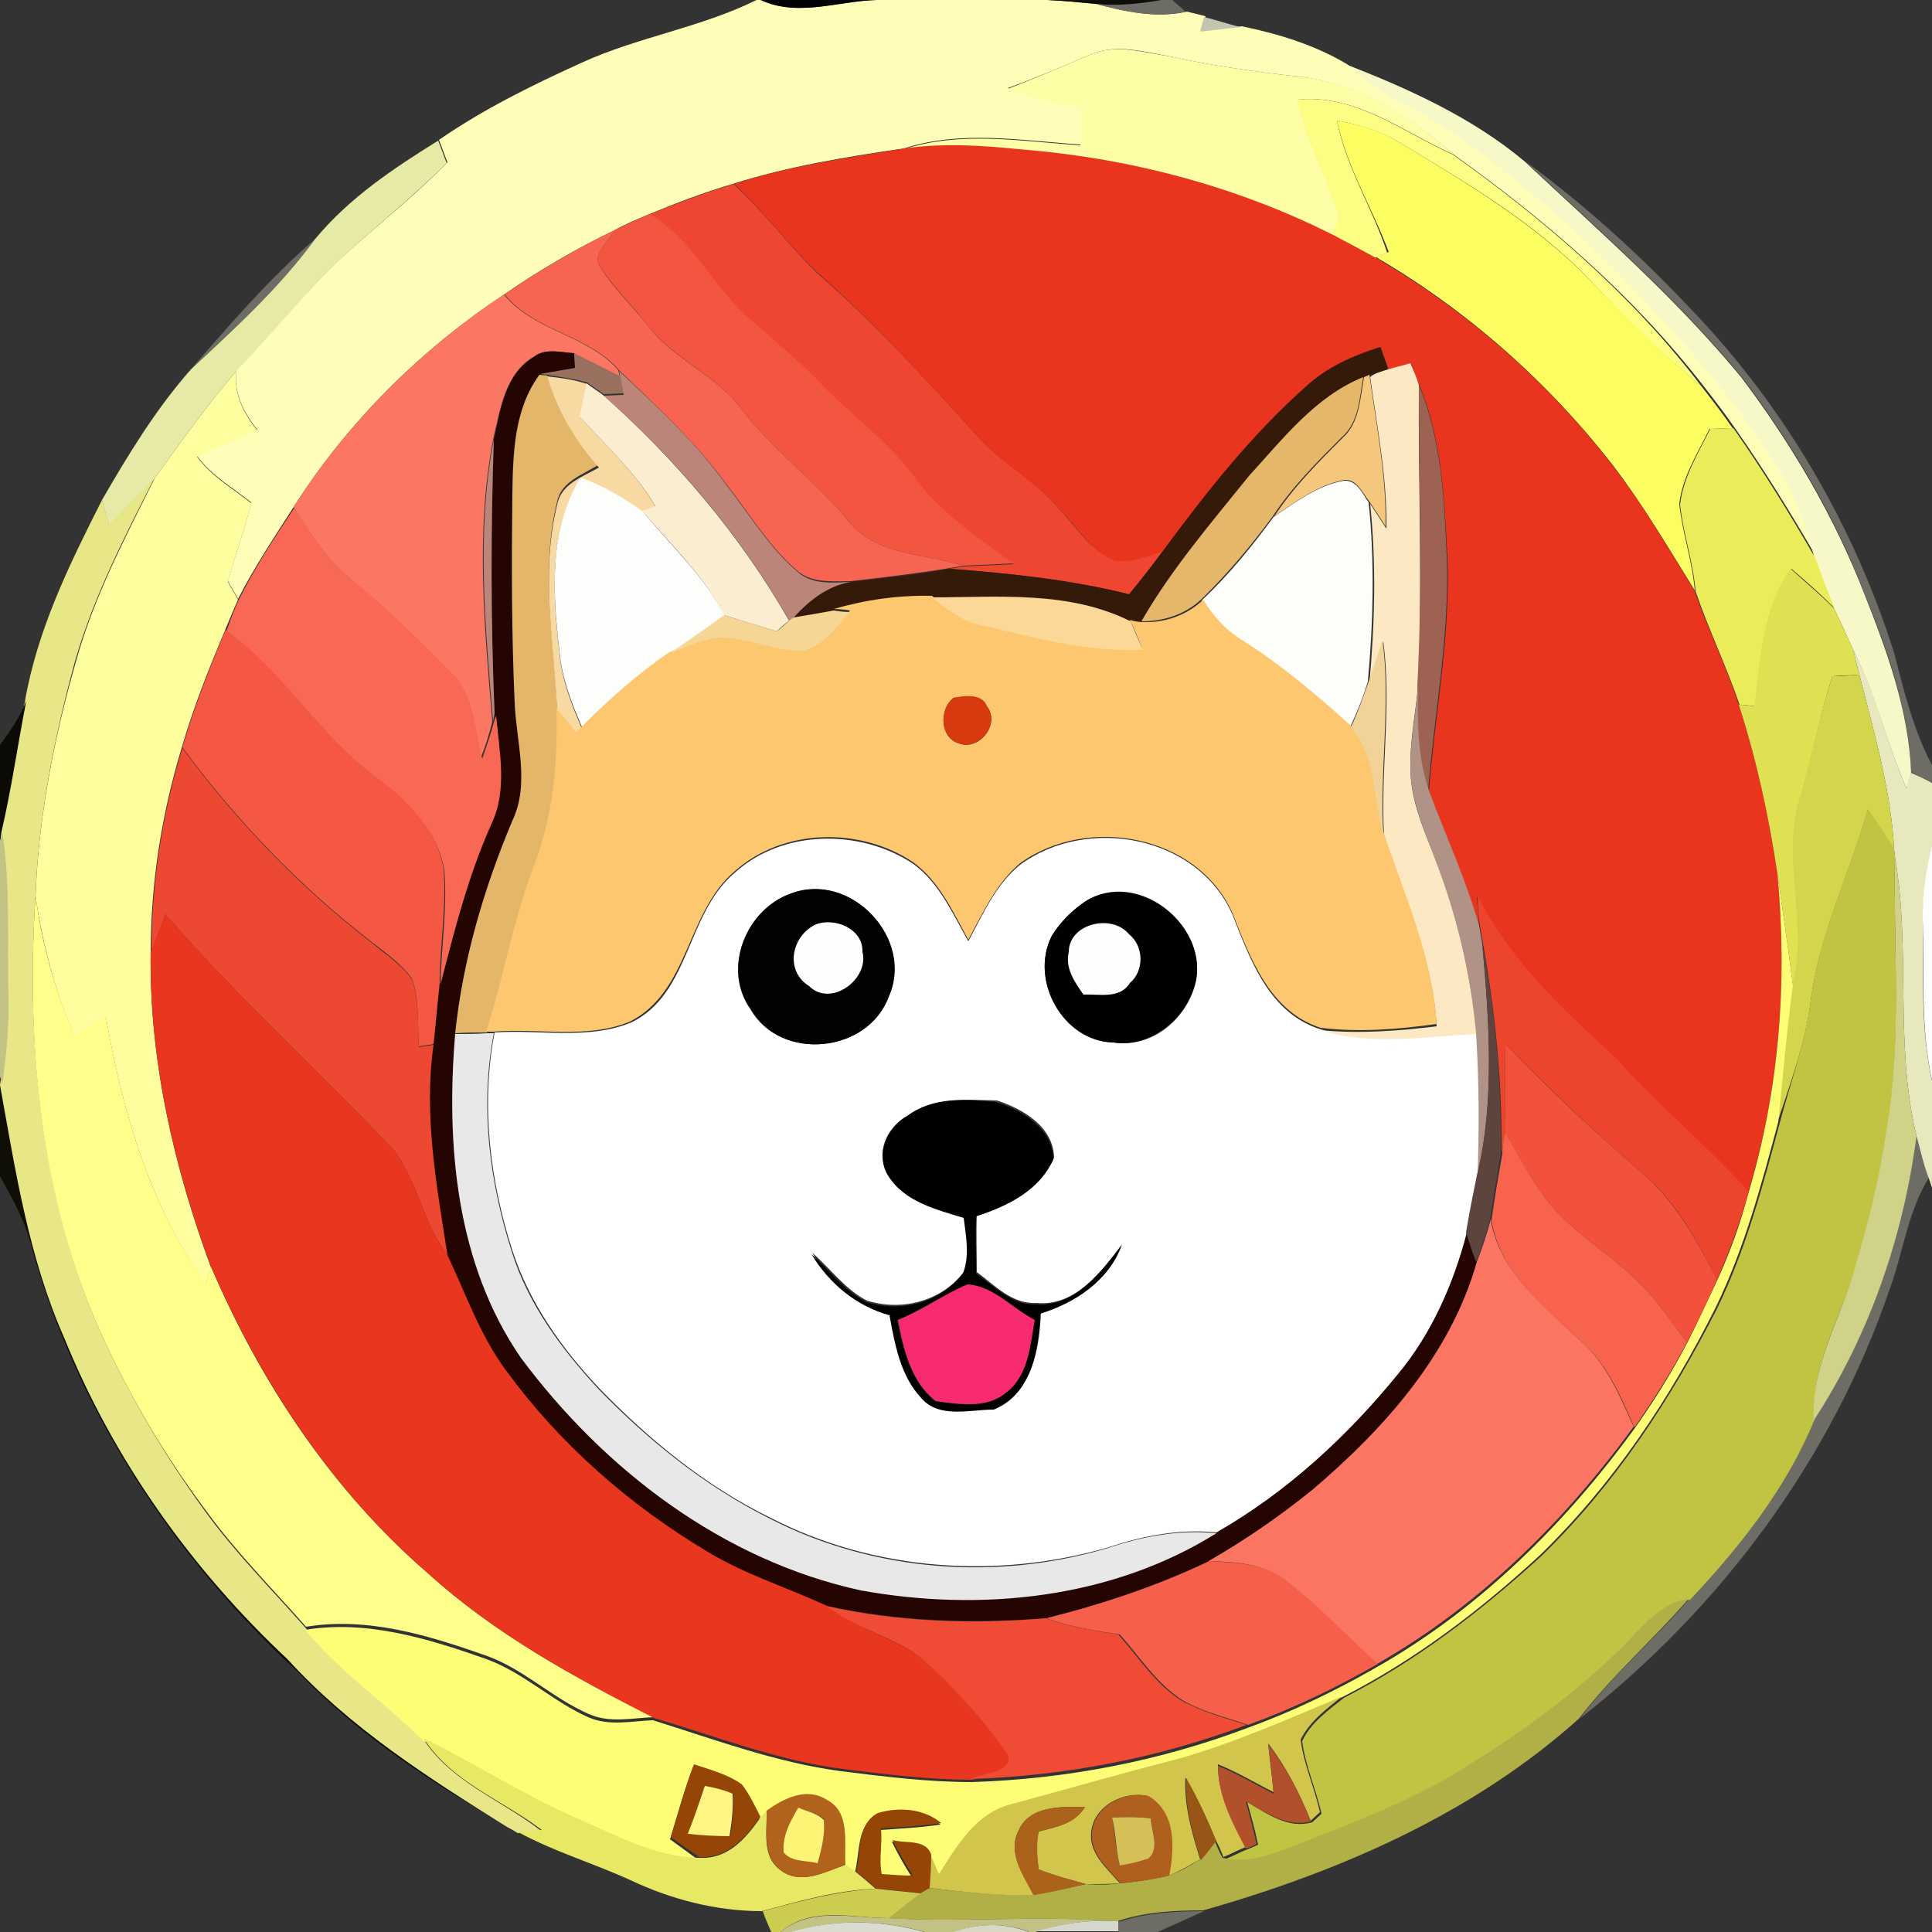 <?xml version="1.0" encoding="utf-8"?>
<!-- Generator: Adobe Illustrator 26.0.3, SVG Export Plug-In . SVG Version: 6.00 Build 0)  -->
<svg version="1.1" id="Layer_1" xmlns="http://www.w3.org/2000/svg" xmlns:xlink="http://www.w3.org/1999/xlink" x="0px" y="0px"
	 viewBox="0 0 250 250" style="enable-background:new 0 0 250 250;" xml:space="preserve">
<rect x="0" y="0" width="250" height="250" fill="#333333" stroke="none"/>
<style type="text/css">
	.st0{fill:#FFFFFF;}
	.st1{fill:#FEFEB9;}
	.st2{fill:#010201;}
	.st3{fill:#0F0F07;}
	.st4{fill:#6D6C65;}
	.st5{fill:#C3C6AF;}
	.st6{fill:#FEFEA6;}
	.st7{fill:#F6F8C8;}
	.st8{fill:#FCFE84;}
	.st9{fill:#FCFD60;}
	.st10{fill:#E7E9A6;}
	.st11{fill:#E9351E;}
	.st12{fill:#EE4630;}
	.st13{fill:#F35640;}
	.st14{fill:#F76451;}
	.st15{fill:#FB7763;}
	.st16{fill:#250502;}
	.st17{fill:#351909;}
	.st18{fill:#9A705E;}
	.st19{fill:#FCE9C3;}
	.st20{fill:#FEFE9E;}
	.st21{fill:#BC857A;}
	.st22{fill:#E4B66A;}
	.st23{fill:#F9D9A2;}
	.st24{fill:#E5B76B;}
	.st25{fill:#F5C77D;}
	.st26{fill:#FBEED0;}
	.st27{fill:#9E6252;}
	.st28{fill:#EBEC59;}
	.st29{fill:#E7E787;}
	.st30{fill:#FDFEFB;}
	.st31{fill:#FDFEFA;}
	.st32{fill:#F86855;}
	.st33{fill:#DFE152;}
	.st34{fill:#FCC76F;}
	.st35{fill:#FBD897;}
	.st36{fill:#F6D695;}
	.st37{fill:#F45842;}
	.st38{fill:#F1D39A;}
	.st39{fill:#E7E8BD;}
	.st40{fill:#D3D64D;}
	.st41{fill:#B09386;}
	.st42{fill:#D83A10;}
	.st43{fill:#0C0A05;}
	.st44{fill:#ED4831;}
	.st45{fill:#C1C343;}
	.st46{fill:#C3C386;}
	.st47{fill:#FDFDFB;}
	.st48{fill:#CFD287;}
	.st49{fill:#FDFE76;}
	.st50{fill:#FEFE8A;}
	.st51{fill:#010101;}
	.st52{fill:#EC442D;}
	.st53{fill:#E8371E;}
	.st54{fill:#FDFDFD;}
	.st55{fill:#5D443C;}
	.st56{fill:#E9E8E8;}
	.st57{fill:#F2513C;}
	.st58{fill:#F7634D;}
	.st59{fill:#FB7562;}
	.st60{fill:#F92B70;}
	.st61{fill:#F6604B;}
	.st62{fill:#B1B046;}
	.st63{fill:#EF4B35;}
	.st64{fill:#D2C54B;}
	.st65{fill:#E7E863;}
	.st66{fill:#B3502C;}
	.st67{fill:#954606;}
	.st68{fill:#FEF582;}
	.st69{fill:#985616;}
	.st70{fill:#B1631D;}
	.st71{fill:#AF5F1E;}
	.st72{fill:#FDF475;}
	.st73{fill:#AB631B;}
	.st74{fill:#D4C056;}
	.st75{fill:#CCCD50;}
	.st76{fill:#C1C284;}
	.st77{fill:#DBDCCF;}
	.st78{fill:#D9D8C2;}
	.st79{fill:#D7D8CD;}
</style>
<g id="_x23_ffffffff">
	<path class="st0" d="M95,113c6.2-5.7,16.3-5.8,23.2-1.2c3.4,2.5,5.1,6.5,7.1,10c1.9-3.5,3.5-7.3,6.7-9.9c8.7-6.4,23-3.8,27.5,6.5
		c2.3,5.8,4.7,12.7,11.4,14.8c6.6,2.1,13.5,0.8,20.2,0.5c0.4,6.1,0.4,12.3,0.2,18.4c-0.5,2.4-1,4.9-1.4,7.4
		c-1.8,6.6-4.6,13-8.9,18.3c-6.6,8.1-14.4,15.3-23.5,20.5c-4.8-0.5-9.5,0.4-14,1.9c-14.4,4.2-30.4,3.1-43.8-3.8
		c-8.4-4.1-15.7-10.1-22.2-16.8c-4.8-5.1-9-11-11.2-17.8c-2.9-9-4.1-18.8-2.3-28.2c5.9-0.4,12.1,1,17.7-1.3
		C89.3,128.6,88.8,118.3,95,113 M102.4,115.6c-5.9,2-9,9.8-5.3,15c3.9,6.8,15.2,5.7,17.8-1.6C118.4,121.5,110.1,112.8,102.4,115.6
		 M140.5,116.6c-1.7,1.2-3.3,2.7-4.4,4.5c-2.9,5.7,1.4,13.7,8,13.8c5.1,0.8,9.8-3.3,10.7-8.2C156,119.4,147.1,112.5,140.5,116.6
		 M117.4,144.4c-2.6,1.4-4.3,4.9-2.4,7.5c2.1,3.4,6.2,4.5,9.8,5.5c0.2,2.4,0.8,4.9-0.1,7.2c-2.9,3.8-8,5.1-12.5,3.7
		c-2.8-1.4-4.7-4.1-7.1-6.2c2.2,3.8,5.8,6.7,10.1,7.9c0.6,3.8,1.4,7.8,4.1,10.7c2.2,2.8,6.3,1.6,9.4,1.5c4.9-2,5.8-7.7,6-12.4
		c4.5-1.4,8.9-4.2,10.5-8.8c-2.7,3.6-6.1,8.1-11.1,7.6c-3.1,0.2-5.4-2.3-7.7-4c0-2.5-0.1-4.9,0-7.4c4-1.3,8.2-3.3,10-7.4
		c-0.1-4-4-6.3-7.4-7.4C125.1,142.3,120.8,142,117.4,144.4z"/>
</g>
<g id="_x23_fefeb9ff">
	<path class="st1" d="M97.9,0h0.6c5.1,2.4,10.7-0.2,16.1,0h21c2.1,0.1,4.2,0.3,6.3,0.5c3.8,1,7.8,1.9,11.7,1
		c0.8,0.2,1.6,0.4,2.4,0.6c-0.1,0.5-0.4,1.4-0.5,1.9c1.7-0.2,3.5-0.4,5.2-0.6c4.8,1,9.4,2.4,13.6,4.9c2.4,1.9,4.8,3.8,7.5,5.1
		c7.5,3.7,13.8,9.4,20.3,14.6c10.3,9.7,20.2,20.1,28,32.1c2.4,3.7,3.8,7.9,5,12.1c-3.3-5.7-6.8-11.4-10.6-16.8
		c-1.3-1.9-2.7-3.7-4.1-5.5C211.3,38.2,200,28.5,188.1,20c-5.7-4.9-12.4-9.2-20.1-10.1c-5.6-0.6-11.1-1.4-16.6-2.6
		c-3.4-0.6-7.1-1.7-10.4-0.2c-3.5,1.5-7,3-10.6,4.3c3,1.2,6.2,1.9,9.4,2.5c0,1.6,0,3.2,0,4.8c-7.6-0.5-15.4-1.9-22.8,0.5
		c-7.5,1.1-14.9,2.3-22.2,4.6c-3.7,1.1-7.4,2.5-11,4c-1.4,0.6-2.9,1.2-4.3,2c-5,2.4-9.8,5.2-14.4,8.4C54.4,45.3,45,54.6,38,65.6
		c-2.5,3.9-5.1,7.8-7.2,11.9c-0.4-0.8-0.9-1.5-1.3-2.3c0.9-3.4,2.2-6.7,3-10.2c-2.4-1.9-5.2-3.5-7-6c2.6-1.1,5.2-2.3,7.8-3.4
		c-1.8-2.2-3.1-4.8-2.7-7.7c5.1-5.4,9.7-11.2,15.3-16.1c4-3.5,8.2-6.9,12-10.8c-0.3-0.7-0.8-2.2-1.1-2.9c5.8-4,12.1-7.1,18.5-10
		C82.5,4.8,90.6,3.6,97.9,0z"/>
</g>
<g id="_x23_010201ff">
	<path class="st2" d="M98.4,0h16.1C109.2-0.2,103.6,2.4,98.4,0z"/>
	<path class="st2" d="M102.4,115.6c7.7-2.9,16,5.9,12.6,13.4c-2.7,7.3-14,8.4-17.8,1.6C93.4,125.4,96.5,117.7,102.4,115.6
		 M105.6,119.6c-3.1,1.4-4,6-0.9,7.9c2.8,2.9,7.7-0.8,6.9-4.4C111.7,120.3,108.1,118.7,105.6,119.6z"/>
</g>
<g id="_x23_0f0f07ff">
	<path class="st3" d="M135.5,0h14.8c-2.8,0.5-5.7,0.8-8.6,0.5C139.7,0.3,137.6,0.1,135.5,0z"/>
	<path class="st3" d="M0,139.3l0.2,1.1c2,11.1,3.7,22.3,8.3,32.7c6.4,15.8,16.4,30,28.9,41.6c8.1,8.9,18.3,15.4,28.4,21.7
		c-9.8-5.6-19.3-11.8-27.2-20c-16.1-14.8-28.6-33.8-34.5-55c-0.8-3.3-2.5-6.3-4.1-9.2V139.3z"/>
</g>
<g id="_x23_6d6c65ff">
	<path class="st4" d="M150.3,0h1.4c0.4,0.4,1.3,1.1,1.7,1.5c-3.9,0.9-7.9,0-11.7-1C144.6,0.8,147.5,0.5,150.3,0z"/>
	<path class="st4" d="M225.4,48.8c-8.4-10.2-18.4-18.9-28-27.9c7.8,5.7,14.9,12.2,21.5,19.2c12,12.5,21,27.9,26.2,44.4
		c1.3,5,2.5,10,4.9,14.5v2.2c-0.9-0.4-1.8-0.8-2.7-1.3c-0.3-8-3-15.6-6-23C237.5,66.9,231.9,57.4,225.4,48.8z"/>
	<path class="st4" d="M24.7,47.8c5.1-5.9,10.2-11.8,16.1-16.9C36.2,37.2,30.4,42.5,24.7,47.8z"/>
	<path class="st4" d="M234.7,183.7c7.2-11,11.6-23.8,13.3-36.8c0.4,1.9,0.9,3.7,1.6,5.5c-2.7,4.3-3.3,9.5-5,14.2
		c-7.5,22.1-21.9,41.5-40.2,55.8c4.2-5.6,9.6-10.2,14.2-15.5C225.1,200.1,231.1,192.5,234.7,183.7z"/>
	<path class="st4" d="M144.7,248.7c3.6-1.2,7.4-1.4,11.1-1.4c-2,0.9-4,1.8-6,2.7h-5.1L144.7,248.7z"/>
</g>
<g id="_x23_c3c6afff">
	<path class="st5" d="M155.8,2.2c1.6,0.4,3.1,0.9,4.7,1.3c-1.7,0.2-3.5,0.4-5.2,0.6C155.4,3.6,155.7,2.6,155.8,2.2z"/>
</g>
<g id="_x23_fefea6ff">
	<path class="st6" d="M141,7.1c3.3-1.5,7-0.3,10.4,0.2c5.5,1.2,11,2,16.6,2.6c7.6,0.8,14.4,5.1,20.1,10.1
		c-6.5-2.9-12.7-7.9-20.2-7.1c1.1,4.9,3.5,9.4,5.1,14.1c0.6,1.2,0,2.4-0.6,3.5c-12.6-6.4-26.6-10-40.7-11.1
		c-4.9-0.5-9.8-0.8-14.7-0.1c7.4-2.4,15.2-1,22.8-0.5c0-1.6,0-3.2,0-4.8c-3.2-0.6-6.4-1.3-9.4-2.5C134,10.1,137.5,8.6,141,7.1z"/>
</g>
<g id="_x23_f6f8c8ff">
	<path class="st7" d="M174.1,8.3c8.2,3.2,16.4,6.9,23.2,12.6c9.6,9,19.6,17.7,28,27.9c6.5,8.6,12.1,18.1,16,28.2
		c2.9,7.3,5.7,15,6,23c-0.1,0.5-0.4,1.5-0.6,2c-2.6-5.9-4-12.2-6.9-17.9c-0.8-1.8-1.6-3.6-2.5-5.4c-0.9-2.1-1.7-4.3-2.5-6.5
		c-1.2-4.2-2.5-8.4-5-12.1c-7.7-12-17.7-22.3-28-32.1c-6.5-5.2-12.8-10.9-20.3-14.6C178.9,12.1,176.5,10.2,174.1,8.3z"/>
</g>
<g id="_x23_fcfe84ff">
	<path class="st8" d="M167.8,12.9c7.6-0.8,13.7,4.2,20.2,7.1c11.9,8.5,23.2,18.2,32.1,29.9c-5.2-4.2-9.9-8.8-14.4-13.7
		c-7.2-7.5-16.2-12.7-25-18c-2.4-1.4-5.1-2.1-7.7-2.6c1.2,6.1,4.6,11.3,6.5,17.1c-0.4,0.2-1.2,0.5-1.6,0.7c-1.9-1-3.7-2-5.6-3
		c0.6-1.1,1.2-2.3,0.6-3.5C171.3,22.3,169,17.8,167.8,12.9z"/>
</g>
<g id="_x23_fcfd60ff">
	<path class="st9" d="M173,15.6c2.7,0.5,5.4,1.2,7.7,2.6c8.8,5.3,17.8,10.6,25,18c4.5,4.8,9.3,9.5,14.4,13.7
		c1.4,1.8,2.8,3.6,4.1,5.5c-1,0-2,0.1-3,0.1c-1.5,3.1-3.5,6.2-3.9,9.7c0.4,3.8,1.7,7.4,2,11.2c-3.4-5.5-6.7-11.1-10.6-16.2
		c-8.4-10.8-18.8-20-30.6-26.9c0.4-0.2,1.2-0.5,1.6-0.7C177.6,27,174.3,21.7,173,15.6z"/>
</g>
<g id="_x23_e7e9a6ff">
	<path class="st10" d="M40.8,30.9c4.4-5.3,10.1-9.1,15.9-12.7c0.3,0.7,0.8,2.2,1.1,2.9c-3.8,3.8-7.9,7.2-12,10.8
		C40.3,36.8,35.7,42.7,30.6,48c-3.8,4.4-7.2,9.2-10.6,13.9c-1.9,2.1-3.9,4.1-5.9,6.1c-0.2-0.8-0.7-2.4-0.9-3.3
		c3.4-5.9,7-11.8,11.5-16.9C30.4,42.5,36.2,37.2,40.8,30.9z"/>
</g>
<g id="_x23_e9351eff">
	<path class="st11" d="M117.1,19.2c4.9-0.7,9.8-0.4,14.7,0.1c14.1,1.1,28,4.7,40.7,11.1c1.9,1,3.8,2,5.6,3
		c11.8,6.9,22.3,16.1,30.6,26.9c4,5.1,7.2,10.7,10.6,16.2c1.7,5,4.1,9.7,5.7,14.7c2.3,7.1,3.9,14.5,5,21.9
		c1.3,13.8,0.3,27.9-3.8,41.2c-5.4-6-11.7-11.2-17.2-17.3c-6.8-6.2-13.7-12.6-17.9-21c0.1,1.3,0.2,2.6,0.3,3.9
		c-1.7-6-4.4-11.7-6.5-17.5c0.8-10.1,2.8-20.1,2.4-30.3c-0.4-7.5-0.7-15.2-3.6-22.2c-0.4-0.9-0.7-1.9-1.1-2.8
		c-1,0.2-1.9,0.5-2.9,0.8c-0.2-0.7-0.8-2.2-1-2.9c-3.5,1.1-6.9,2.6-9.6,5.1c-7.1,6.3-13,13.8-18.6,21.4c-1.9,0.5-3.9,1.4-6,1.2
		c-3.2-1.2-5-4.4-7.3-6.7c-2.9-3.5-7-5.6-10.1-8.9c-6.8-7.5-13.7-15.1-21.3-21.8c-3.8-3.6-6.9-7.9-10.8-11.5
		C102.1,21.5,109.6,20.4,117.1,19.2z"/>
</g>
<g id="_x23_ee4630ff">
	<path class="st12" d="M83.9,27.8c3.6-1.5,7.2-2.8,11-4c3.9,3.5,7,7.8,10.8,11.5C113.4,42,120.2,49.5,127,57
		c3.1,3.3,7.2,5.4,10.1,8.9c2.3,2.4,4.1,5.5,7.3,6.7c2.1,0.2,4-0.6,6-1.2c-1.4,1.9-2.8,3.7-4.3,5.5c-7.6-1.9-15.4-2.7-23.2-3.3
		c0.4-0.1,1.3-0.2,1.8-0.3c2.1-0.1,4.2-0.2,6.4-0.3c-4.6-3.4-9.4-6.5-12.8-11.2c-3.5-4.8-8.5-8.2-12.5-12.5
		c-2.6-2.8-5.5-5.2-8.4-7.6C92.3,37.5,89.7,31,83.9,27.8z"/>
</g>
<g id="_x23_f35640ff">
	<path class="st13" d="M79.7,29.7c1.4-0.7,2.8-1.3,4.3-2c5.8,3.3,8.4,9.8,13.4,13.9c2.9,2.5,5.8,4.9,8.4,7.6c4,4.3,9,7.7,12.5,12.5
		c3.4,4.7,8.2,7.8,12.8,11.2c-2.1,0.1-4.3,0.2-6.4,0.3c-5.1-1.6-11.5-1.3-15-5.9c-4.2-5.1-9.7-9-13.7-14.3
		c-3.3-4.5-8.8-6.5-12.2-10.9c-2.1-2.8-4.8-5.2-6.5-8.2C77.3,32.3,78.8,31,79.7,29.7z"/>
</g>
<g id="_x23_f76451ff">
	<path class="st14" d="M65.3,38.1c4.6-3.2,9.4-6,14.4-8.4c-0.9,1.3-2.4,2.6-2.4,4.2c1.7,3.1,4.4,5.5,6.5,8.2
		c3.3,4.4,8.9,6.4,12.2,10.9c4,5.3,9.5,9.2,13.7,14.3c3.5,4.6,9.9,4.3,15,5.9c-0.5,0.1-1.3,0.2-1.8,0.3c-4.2,0.7-8.5,1.2-12.8,1.7
		c-2.4,0-5.1,0.3-7-1.4c-3.6-3.1-6.1-7.3-9-11c-4-5.5-9.1-10.2-14-14.9C76.1,43.3,69.2,42.9,65.3,38.1z"/>
</g>
<g id="_x23_fb7763ff">
	<path class="st15" d="M38,65.6c7-11,16.4-20.3,27.2-27.5c3.9,4.8,10.8,5.2,14.8,9.8l0.2,0.8c-2-1-4-2-6-3c-1.7-0.1-3.7-0.7-5.2,0.5
		c-3.7,2.2-4.3,6.9-5.2,10.7c-2.3,12-1.1,24.4-0.1,36.5c-0.4,1.6-0.9,3.2-1.5,4.7c-1-3.9-1-8.4-4.1-11.3c-4.2-4.2-8.4-8.3-13-12.1
		C42.2,72.3,40,68.9,38,65.6z"/>
</g>
<g id="_x23_250502ff">
	<path class="st16" d="M69.1,46.2c1.5-1.2,3.4-0.6,5.2-0.5c0,0.5,0.1,1.5,0.1,2c-1.5,0.3-3.1,0.6-4.6,0.8C66.5,53,66.3,58.7,66.3,64
		c-0.1,9-0.1,18,0.3,27c0.2,5.1,2,10.4-0.3,15.3c-3.7,8.8-6.4,18-7.4,27.5c-1.2,14.3,0.2,29.7,8.5,41.8c10.7,14.5,26.1,26.2,44,30.1
		c15.6,2.8,32.4,1.1,46-7.4c9.1-5.2,16.9-12.4,23.5-20.5c4.4-5.3,7.2-11.7,8.9-18.3c0.4,1.3,0.9,2.6,1.3,3.8
		c-3.4,12-12,21.6-21.3,29.5c-4.2,3.4-8.7,6.5-13.4,9.2c-6.7,3.2-13.8,5.6-21.1,7.4c-9.5,0.7-19.1,0.4-28.4-1.6
		c-5.2-2.4-10.7-4.1-15.6-7.1c-10-5.9-18.9-13.8-25.8-23.2c-3.4-4.6-5.2-10-7.7-15.1c-1.3-9-3.1-18.1-1.8-27.2
		c0.3-2.6,0.5-5.3,0.8-7.9c1.8-7.1,3.6-14.1,6.6-20.8c2.1-4.4,1-9.3,0.6-14c-0.5-11.8-0.5-23.7-0.1-35.5
		C64.8,53,65.4,48.4,69.1,46.2z"/>
</g>
<g id="_x23_351909ff">
	<path class="st17" d="M169,50c2.7-2.5,6.1-4,9.6-5.1c0.2,0.7,0.8,2.2,1,2.9c-0.6,0.2-1.8,0.6-2.4,0.7l-0.7,0.3
		c-6.2,2.5-10.4,8-14.8,12.8c-4.9,6.1-10.1,12-13.8,18.9c-0.4,0-1.2-0.1-1.6-0.1c-8-4-17-3.2-25.7-3.1c-4.3-0.1-8.6,0.4-12.7,1.7
		c-1.7,0.4-3.5,0.7-5.2,0.9c2-2.2,4.4-4.1,7.4-4.6c4.3-0.5,8.5-0.9,12.8-1.7c7.8,0.6,15.6,1.4,23.2,3.3c1.5-1.8,2.9-3.6,4.3-5.5
		C156,63.8,161.9,56.3,169,50z"/>
</g>
<g id="_x23_9a705eff">
	<path class="st18" d="M74.3,45.7c2,1,4,2,6,3c0.1,0.6,0.3,1.7,0.4,2.2c-0.7,0-2,0.1-2.6,0.1c-0.5-0.4-1.6-1.1-2.1-1.5
		c-1.7-0.5-3.4-0.7-5.2-1l-1-0.1c1.6-0.3,3.1-0.5,4.6-0.8C74.4,47.2,74.3,46.2,74.3,45.7z"/>
</g>
<g id="_x23_fce9c3ff">
	<path class="st19" d="M179.6,47.8c1-0.3,1.9-0.5,2.9-0.8c0.4,0.9,0.8,1.8,1.1,2.8c-0.1,13,0.5,26-0.1,39c-0.4,4.1-1.3,8.2-0.9,12.3
		c0.4,3.6,1.9,6.9,3.2,10.2c2.8,7.2,4.5,14.8,5.3,22.5c-6.7,0.3-13.6,1.6-20.2-0.5c5,0.5,10.1,0.1,15-0.5
		c-0.5-8.6-4.1-16.6-6.8-24.6c-0.5-8.4,1-16.8-0.1-25.2c-0.6,1.8-1.2,3.6-1.8,5.4c0.7-7.7,0.9-15.5,0.1-23.2
		c0.7,1.1,1.4,2.1,2.1,3.2c0.1-6.6-1.2-13.1-2.1-19.6C177.8,48.3,179,48,179.6,47.8z"/>
</g>
<g id="_x23_fefe9eff">
	<path class="st20" d="M20,61.9c3.4-4.7,6.8-9.5,10.6-13.9c-0.4,2.9,0.9,5.5,2.7,7.7c-2.6,1.1-5.2,2.3-7.8,3.4c1.8,2.5,4.6,4.1,7,6
		c-0.8,3.4-2.1,6.7-3,10.2c0.4,0.8,0.9,1.5,1.3,2.3c-0.6,1.3-1.1,2.6-1.7,4c-2.1,5-4.1,10-5.6,15.2c-2.6,8.6-4,17.5-4,26.5
		c-0.2,13.9,3,27.7,7.8,40.7c-0.2,0.6-0.5,1.6-0.7,2.2c-7.2-10.2-10.8-22.5-12.9-34.6c-1.3,0.8-2.7,1.7-4,2.5
		c-2.6-5.8-4.2-11.9-5.1-18.2C5,105.6,7,95.5,9.8,85.7C12.1,77.3,16.2,69.6,20,61.9z"/>
</g>
<g id="_x23_bc857aff">
	<path class="st21" d="M80.1,48c5,4.7,10,9.3,14,14.9c2.9,3.7,5.4,7.9,9,11c1.9,1.8,4.6,1.5,7,1.4c-3,0.5-5.4,2.4-7.4,4.6l-0.5,0.5
		c-6.3-11-14.6-20.9-24.1-29.2c0.7,0,2-0.1,2.6-0.1c-0.1-0.6-0.3-1.7-0.4-2.2L80.1,48z"/>
	<path class="st21" d="M63.8,93.3c-1-12.1-2.2-24.5,0.1-36.5c-0.4,11.9-0.4,23.7,0.1,35.5L63.8,93.3z"/>
</g>
<g id="_x23_e4b66aff">
	<path class="st22" d="M66.3,64c0.1-5.3,0.2-11,3.5-15.5l1,0.1c1.3,4.3,3.6,8.2,6.7,11.5c-2,1.3-4.9,2.2-5.4,4.8
		c-2.2,8.8-0.4,18,0,26.9c0.2,6.9-0.4,13.8-2.9,20.3c-2.7,7-3.9,14.4-6.2,21.5c-1.4,0-2.8,0-4.1,0.1c1-9.5,3.7-18.7,7.4-27.5
		c2.3-4.8,0.5-10.2,0.3-15.3C66.2,82,66.2,73,66.3,64z"/>
</g>
<g id="_x23_f9d9a2ff">
	<path class="st23" d="M70.8,48.7c1.7,0.2,3.5,0.4,5.2,1c-0.3,1.4-0.6,2.8-0.9,4.3c3.4,3.8,7.3,7.3,9.8,11.7
		c-0.4,0.1-1.2,0.4-1.7,0.6c-2.5-1.9-5.2-3.4-8.1-4.4c-4.1,6.8-3.6,15-2.7,22.6c0.3,3.5,1.6,6.8,3,10c-0.2,0.2-0.5,0.6-0.7,0.8
		c-0.9-1-1.7-2.1-2.6-3.1c-0.4-8.9-2.2-18.1,0-26.9c0.5-2.7,3.3-3.6,5.4-4.8C74.3,56.9,72.1,53,70.8,48.7z"/>
</g>
<g id="_x23_e5b76bff">
	<path class="st24" d="M161.6,61.6c4.4-4.8,8.6-10.3,14.8-12.8c-0.5,2.7-0.5,5.8-2.8,7.8c-3.2,3.2-6.4,6.4-8.9,10.2
		c-2.8,3.8-5.8,7.4-9.2,10.7c-2.1,2-4.9,2.9-7.8,2.9C151.6,73.6,156.7,67.7,161.6,61.6z"/>
</g>
<g id="_x23_f5c77dff">
	<path class="st25" d="M176.5,48.8l0.7-0.3c0.9,6.5,2.2,13,2.1,19.6c-0.7-1.1-1.4-2.1-2.1-3.2c-0.9-1.1-1.6-2.9-3.2-2.8
		c-3.4,0.6-6.3,2.8-9.1,4.7c2.5-3.8,5.7-7,8.9-10.2C175.9,54.7,176,51.6,176.5,48.8z"/>
</g>
<g id="_x23_fbeed0ff">
	<path class="st26" d="M75,53.9c0.3-1.4,0.6-2.8,0.9-4.3c0.5,0.4,1.6,1.1,2.1,1.5c9.5,8.4,17.8,18.2,24.1,29.2
		c-0.4,0.3-1.2,1-1.6,1.4c-2.3-0.7-4.6-1.4-6.8-2.1c-2.6-5.1-6.9-9.1-10.6-13.5c0.4-0.1,1.2-0.4,1.7-0.6
		C82.3,61.2,78.4,57.7,75,53.9z"/>
</g>
<g id="_x23_9e6252ff">
	<path class="st27" d="M183.6,49.8c2.9,7,3.3,14.7,3.6,22.2c0.4,10.2-1.6,20.2-2.4,30.3c-1.5-4.4-1.5-9-1.4-13.6
		C184.1,75.7,183.6,62.8,183.6,49.8z"/>
</g>
<g id="_x23_ebec59ff">
	<path class="st28" d="M221.3,55.5c1,0,2-0.1,3-0.1c3.8,5.4,7.3,11.1,10.6,16.8c0.8,2.2,1.6,4.4,2.5,6.5c-1.8-1.8-3.7-3.5-5.6-5.1
		c-3.7,5.2-3.9,11.7-4.7,17.8c-0.5-0.1-1.5-0.2-2-0.2c-1.7-5-4-9.7-5.7-14.7c-0.3-3.8-1.6-7.4-2-11.2
		C217.8,61.8,219.7,58.7,221.3,55.5z"/>
</g>
<g id="_x23_e7e787ff">
	<path class="st29" d="M14.1,67.9c2-2,4-4,5.9-6.1c-3.9,7.7-7.9,15.4-10.3,23.8C7,95.5,5,105.6,4.6,115.8c-1.2,18.6,0.5,37.7,7.7,55
		c3.8,8.7,8.6,17,14.2,24.7c3.9,5.4,8.6,10.1,13,15.1c4.4,5.5,10.3,9.4,15.2,14.3c3.6,5.7,10.2,8,15.3,12c-0.7,0.1-2.2,0.2-3,0.3
		c-0.3-0.2-1-0.6-1.4-0.8c-10.1-6.3-20.3-12.8-28.4-21.7c-12.4-11.6-22.5-25.8-28.9-41.6c-4.6-10.4-6.3-21.6-8.3-32.7
		c0.5-3.8,1-7.5,0.8-11.3c-0.2-7.1,0.4-14.3-0.8-21.3c1.3-5.6,2.1-11.3,3.2-16.9C4.8,81.5,9,73,13.2,64.7
		C13.4,65.5,13.9,67.1,14.1,67.9z"/>
</g>
<g id="_x23_fdfefbff">
	<path class="st30" d="M75.1,61.8c2.9,1,5.6,2.6,8.1,4.4c3.6,4.4,7.9,8.3,10.6,13.5c-2.4,1.7-4.8,3.3-7.1,5c-4,2.9-7.8,6.2-11.3,9.6
		c-1.4-3.2-2.7-6.5-3-10C71.5,76.8,71,68.5,75.1,61.8z"/>
</g>
<g id="_x23_fdfefaff">
	<path class="st31" d="M164.8,66.9c2.8-1.9,5.7-4.1,9.1-4.7c1.7-0.1,2.4,1.7,3.2,2.8c0.8,7.7,0.6,15.5-0.1,23.2
		c-0.6,2-1.4,4-2.3,5.9c-4.4-4-8.8-7.9-13.9-11c-2.2-1.3-4-3.2-5.3-5.4C159.1,74.3,162,70.7,164.8,66.9z"/>
</g>
<g id="_x23_f86855ff">
	<path class="st32" d="M30.9,77.6c2.1-4.2,4.6-8,7.2-11.9c2,3.3,4.2,6.7,7.2,9.1c4.6,3.7,8.8,7.9,13,12.1c3.1,2.9,3.1,7.4,4.1,11.3
		c0.5-1.6,1.1-3.1,1.5-4.7l0.3-0.9c0.4,4.6,1.5,9.6-0.6,14c-3,6.7-4.8,13.8-6.6,20.8c0.1-4.9,0.9-9.9,0.5-14.8
		c-0.9-5.2-4.9-8.9-8.9-12c-7.3-5.4-11.9-13.6-19.3-18.9C29.8,80.2,30.3,78.9,30.9,77.6z"/>
</g>
<g id="_x23_dfe152ff">
	<path class="st33" d="M227,91.4c0.8-6.1,1-12.6,4.7-17.8c1.9,1.7,3.8,3.3,5.6,5.1c0.9,1.8,1.7,3.6,2.5,5.4c0.3,1.1,0.5,2.2,0.8,3.2
		c-1.2,0.1-2.3,0.1-3.5,0.2c-1.6,5.1-2.6,10.3-4,15.4c-2.7,8,1.1,16.4-1.1,24.6c-0.6-4.8-1.3-9.6-2-14.4c-1.1-7.4-2.7-14.8-5-21.9
		C225.5,91.2,226.5,91.3,227,91.4z"/>
</g>
<g id="_x23_fcc76fff">
	<path class="st34" d="M147.9,80.5c2.9,0.1,5.7-0.9,7.8-2.9c1.3,2.2,3.1,4.1,5.3,5.4c5,3.2,9.5,7,13.9,11c3.5,3.8,2.8,9.3,4.2,13.9
		c2.7,8.1,6.3,16,6.8,24.6c-5,0.7-10,1.1-15,0.5c-6.6-2.1-9.1-9-11.4-14.8c-4.5-10.2-18.8-12.8-27.5-6.5c-3.1,2.6-4.8,6.4-6.7,9.9
		c-2-3.6-3.7-7.5-7.1-10c-6.8-4.6-16.9-4.5-23.2,1.2c-6.2,5.3-5.8,15.5-13.5,19.4c-5.6,2.3-11.8,0.8-17.7,1.3l-0.9,0
		c2.3-7.1,3.5-14.5,6.2-21.5c2.5-6.5,3.1-13.4,2.9-20.3c0.9,1,1.8,2.1,2.6,3.1c0.2-0.2,0.5-0.6,0.7-0.8c3.5-3.5,7.2-6.8,11.3-9.6
		c2.1-0.9,4.3-1.9,6.6-2.1c3.6,0,7,1.7,10.7,1.7c2.7-0.6,4.3-3.1,6.1-5c-0.5-0.1-1.5-0.2-2.1-0.2c4.1-1.2,8.4-1.8,12.7-1.7
		c1.7,1.3,3.4,2.8,5.5,3.4c7.1,1.8,14.3,3.7,21.7,3.4c-0.5-1.2-1-2.5-1.6-3.7C146.7,80.4,147.5,80.5,147.9,80.5 M123.4,90.3
		c-1.9,1.4-1.8,5.2,0.7,5.9c2.6,1,5.4-2.5,3.6-4.8C127.1,89.8,124.8,90.1,123.4,90.3z"/>
</g>
<g id="_x23_fbd897ff">
	<path class="st35" d="M120.6,77.3c8.6,0,17.7-0.9,25.7,3.1c0.5,1.2,1,2.4,1.6,3.7c-7.4,0.3-14.6-1.7-21.7-3.4
		C124,80.1,122.3,78.6,120.6,77.3z"/>
</g>
<g id="_x23_f6d695ff">
	<path class="st36" d="M102.7,79.9c1.8-0.3,3.5-0.6,5.2-0.9c0.5,0.1,1.5,0.2,2.1,0.2c-1.8,1.9-3.4,4.4-6.1,5
		c-3.6,0.1-7-1.7-10.7-1.7c-2.3,0.2-4.5,1.2-6.6,2.1c2.4-1.7,4.8-3.3,7.1-5c2.3,0.7,4.5,1.4,6.8,2.1c0.4-0.3,1.2-1,1.6-1.4
		L102.7,79.9z"/>
</g>
<g id="_x23_f45842ff">
	<path class="st37" d="M29.2,81.5c7.4,5.3,12,13.5,19.3,18.9c4,3,8,6.8,8.9,12c0.4,4.9-0.5,9.9-0.5,14.8c-0.3,2.6-0.5,5.3-0.8,7.9
		c-0.5,0.1-1.4,0.2-1.9,0.3c-0.2-2.9,0.1-6-0.9-8.8c-1.4-1.9-3.4-3.3-5.2-4.7c-9.3-7.2-17.5-15.7-24.5-25.2
		C25.1,91.6,27.1,86.5,29.2,81.5z"/>
</g>
<g id="_x23_f1d39aff">
	<path class="st38" d="M177.1,88.2c0.6-1.8,1.2-3.6,1.8-5.4c1.1,8.4-0.4,16.8,0.1,25.2c-1.4-4.6-0.8-10.1-4.2-13.9
		C175.7,92.2,176.4,90.2,177.1,88.2z"/>
</g>
<g id="_x23_e7e8bdff">
	<path class="st39" d="M239.8,84.1c3,5.7,4.3,12,6.9,17.9c0.1-0.5,0.4-1.5,0.6-2c0.9,0.4,1.8,0.8,2.7,1.3v8
		c-0.6,3.2-1.2,6.5-1.2,9.8c0.1,6.9-0.3,14,1.2,20.8v13.8l-0.4-1.2c-0.7-1.8-1.1-3.6-1.6-5.5c-2.9-11.9-0.7-24.1-2.8-36.1l-0.1-0.9
		c-0.4-7.8-2.6-15.2-4.5-22.7C240.3,86.2,240.1,85.2,239.8,84.1z"/>
</g>
<g id="_x23_d3d64dff">
	<path class="st40" d="M237.1,87.5c1.2,0,2.3-0.1,3.5-0.2c1.9,7.5,4.1,14.9,4.5,22.7c-1.1-1.8-2.2-3.5-3.4-5.2
		c-2.4,8.3-6.3,16.2-7.4,24.8c-0.7,5.4-2.6,10.5-4.3,15.6c0.6-5.9,1.1-11.8,1.9-17.7c2.2-8.1-1.6-16.5,1.1-24.6
		C234.4,97.8,235.5,92.6,237.1,87.5z"/>
</g>
<g id="_x23_b09386ff">
	<path class="st41" d="M182.6,101c-0.4-4.1,0.6-8.2,0.9-12.3c-0.1,4.5-0.1,9.2,1.4,13.6c2.2,5.9,4.8,11.5,6.5,17.5
		c0.1,0.6,0.3,1.7,0.4,2.3c0.9,10,1.6,20.2-0.6,30c0.2-6.1,0.2-12.3-0.2-18.4c-0.7-7.7-2.5-15.3-5.3-22.5
		C184.5,107.9,183,104.6,182.6,101z"/>
</g>
<g id="_x23_d83a10ff">
	<path class="st42" d="M123.4,90.3c1.4-0.3,3.7-0.6,4.3,1.1c1.8,2.2-1,5.8-3.6,4.8C121.6,95.5,121.5,91.7,123.4,90.3z"/>
</g>
<g id="_x23_0c0a05ff">
	<path class="st43" d="M0,96.4c1.3-1.8,2.6-3.6,3.4-5.7c-1.1,5.6-1.9,11.3-3.2,16.9L0,108.8V96.4z"/>
</g>
<g id="_x23_ed4831ff">
	<path class="st44" d="M23.6,96.8c7,9.5,15.2,18,24.5,25.2c1.8,1.5,3.8,2.8,5.2,4.7c1,2.8,0.7,5.9,0.9,8.8c0.5-0.1,1.4-0.2,1.9-0.3
		c-1.3,9.1,0.4,18.2,1.8,27.2c-3.1-4-3.8-9.3-6.8-13.4c-9.7-10.4-20.4-19.9-29.7-30.7c-0.6,1.6-1.2,3.3-1.8,4.9
		C19.6,114.2,21,105.3,23.6,96.8z"/>
</g>
<g id="_x23_c1c343ff">
	<path class="st45" d="M234.3,129.5c1.1-8.6,5-16.5,7.4-24.8c1.2,1.7,2.3,3.4,3.4,5.2l0.1,0.9c-0.2,11.8,0.9,23.7-1,35.4
		c-1,6-2.4,11.9-4.1,17.8c-1.9,6.6-5.8,12.6-5.3,19.7c-3.6,8.8-9.6,16.4-16.1,23.3c-4.2,0.6-6.6,4.4-9.5,7.1
		c-6,5.7-12.8,10.6-19.8,15.1c-6.3,3.8-13.2,6.4-20,9.2c-3.5,1.2-7.1,3-10.9,2.2c1-0.4,1.9-0.9,2.9-1.3c0.3-0.1,1-0.4,1.4-0.6
		c-0.4-1.9-0.9-3.7-1.4-5.5c2.6,1.5,5.3,3.5,8.4,2.6c0.3-0.3,0.9-0.8,1.2-1.1c-0.7-3.2-2.1-6.2-2.5-9.4c1.1-2.4,3.4-4,5.4-5.6
		c9.4-4.8,17.7-11.2,25.5-18.3c9.5-9.2,16.8-20.3,22.8-32.1c3.7-7.6,5.9-15.8,8.1-24C231.7,140,233.6,134.9,234.3,129.5z"/>
</g>
<g id="_x23_c3c386ff">
	<path class="st46" d="M0,108.8l0.3-1.1c1.1,7.1,0.6,14.2,0.8,21.3c0.1,3.8-0.3,7.6-0.8,11.3L0,139.3V108.8z"/>
</g>
<g id="_x23_fdfdfbff">
	<path class="st47" d="M248.8,119c-0.1-3.3,0.5-6.5,1.2-9.8v30.6C248.5,133,249,125.9,248.8,119z"/>
</g>
<g id="_x23_cfd287ff">
	<path class="st48" d="M245.2,110.9c2.1,11.9-0.1,24.2,2.8,36.1c-1.7,13-6.1,25.8-13.3,36.8c-0.4-7.1,3.5-13.1,5.3-19.7
		c1.7-5.8,3.2-11.8,4.1-17.8C246.1,134.6,245,122.7,245.2,110.9z"/>
</g>
<g id="_x23_fdfe76ff">
	<path class="st49" d="M230,113.1c0.7,4.8,1.4,9.6,2,14.4c-0.8,5.9-1.3,11.8-1.9,17.7c-2.2,8.2-4.4,16.4-8.1,24
		c-5.9,11.8-13.3,22.9-22.8,32.1c-7.7,7.1-16.1,13.5-25.5,18.3c-6.9,2.9-13.8,5.9-20.9,8c-7.4,1.8-14.7,4-22.1,6.1
		c-4.5,1.2-6.9,5.3-9.2,9c-0.3-0.6-0.9-1.9-1.1-2.5c-0.7-2.1-3.3-1.4-5-1.9c0.8,1.6,1.6,3.1,2.6,4.6c-1.3-0.1-2.7-0.2-4-0.2
		c-0.4-2,0.2-4-0.1-5.9c2.6-0.2,5.2-0.3,7.8-0.7c-2.3-1.9-5.4-2.1-8.2-1.3c-2.7,1.4-2.2,5-2.9,7.6c-0.3-0.2-1-0.7-1.3-0.9
		c-0.3-2.8,0.6-6.8-2.4-8.4c-2.6-1.6-5.6-0.2-7.8,1.4c-0.2,0.2-0.6,0.7-0.8,0.9c-0.8-1.4-1.4-3-2.4-4.2c-1.9-1.3-4.1-1.9-6.2-2.6
		c-1.2,3.1-2,6.2-3,9.4c1.2,0.9,2.5,1.8,3.7,2.7c-5.7-0.1-10.8-2.9-15.8-5.1c-6.8-3-13.2-7.1-19.9-10.4c-4.9-4.9-10.8-8.9-15.2-14.3
		c7.9-1.3,15.8,1.1,23.2,3.7c4.9,1.7,8.7,5.5,13.4,7.6c2.7,1.2,5.6,0.5,8.4,0.4c8,2.5,16,5.5,24.4,6.6c5.6,0.7,11.2,1.4,16.9,1.4
		c12.2-0.4,24.2-2.7,35.6-7c5.8-2.1,11.4-4.8,16.8-7.9c13.2-7.5,24.3-18.5,33.2-30.7c2.5-3.5,4.8-7.2,6.8-11
		c1.4-2.7,2.6-5.4,3.9-8.1c1.7-3.7,3.1-7.5,4.1-11.4C230.3,140.9,231.3,126.9,230,113.1z"/>
</g>
<g id="_x23_fefe8aff">
	<path class="st50" d="M12.3,170.8c-7.3-17.3-8.9-36.4-7.7-55c0.8,6.3,2.5,12.4,5.1,18.2c1.3-0.8,2.7-1.7,4-2.5
		c2.1,12.2,5.7,24.5,12.9,34.6c0.2-0.6,0.5-1.6,0.7-2.2c6.4,15,15.7,29,28.1,39.7c8.6,7.8,18.8,13.4,29.2,18.6
		c-2.8,0.1-5.7,0.8-8.4-0.4c-4.8-2.1-8.5-5.9-13.4-7.6c-7.4-2.6-15.2-5-23.2-3.7c-4.4-5-9.1-9.7-13-15.1
		C20.9,187.8,16.1,179.5,12.3,170.8z"/>
</g>
<g id="_x23_010101ff">
	<path class="st51" d="M140.5,116.6c6.6-4,15.5,2.9,14.3,10.1c-1,4.8-5.7,8.9-10.7,8.2c-6.6-0.2-10.9-8.1-8-13.8
		C137.2,119.3,138.8,117.7,140.5,116.6 M138.3,123.2c-0.5,2.1,0.7,3.9,1.9,5.5c2.1-0.1,4.7,0.6,6-1.5c1.9-1.6,1.8-4.8-0.1-6.3
		C143.9,118.1,138.3,119.4,138.3,123.2z"/>
	<path class="st51" d="M117.4,144.4c3.3-2.5,7.6-2.2,11.5-1.8c3.4,1.1,7.3,3.4,7.4,7.4c-1.8,4.1-6,6.1-10,7.4c-0.1,2.5,0,4.9,0,7.4
		c2.3,1.6,4.6,4.1,7.7,4c5,0.4,8.4-4.1,11.1-7.6c-1.7,4.6-6,7.4-10.5,8.8c-0.2,4.7-1.1,10.4-6,12.4c-3.1,0-7.1,1.2-9.4-1.5
		c-2.7-2.9-3.4-6.9-4.1-10.7c-4.3-1.2-7.8-4.1-10.1-7.9c2.4,2.1,4.2,4.7,7.1,6.2c4.5,1.4,9.6,0.1,12.5-3.7c0.9-2.3,0.4-4.8,0.1-7.2
		c-3.6-1.1-7.7-2.1-9.8-5.5C113.2,149.4,114.9,145.8,117.4,144.4 M125.2,166.2c-3.1,1.3-5.9,3.3-9.1,4.6c0.8,3.8,1.7,8,4.9,10.5
		c3,0.4,6.6,1.1,9.1-1.1c2.9-2.2,3-6.2,3.7-9.4C131,169.3,128.5,166.4,125.2,166.2z"/>
</g>
<g id="_x23_ec442dff">
	<path class="st52" d="M191.2,115.9c4.2,8.4,11.1,14.8,17.9,21c5.4,6.1,11.7,11.2,17.2,17.3c-1.1,3.9-2.5,7.7-4.1,11.4
		c-2.6-5-5.3-10.2-9.8-13.9c-6.1-5.2-11.9-10.8-17.6-16.6c-0.1,3.8,0,7.6,0,11.4c-0.1,0.7-0.4,2-0.5,2.7c0.1-9.1-0.8-18.2-2.4-27.1
		c-0.1-0.6-0.3-1.7-0.4-2.3C191.3,118.5,191.2,117.2,191.2,115.9z"/>
</g>
<g id="_x23_e8371eff">
	<path class="st53" d="M21.4,118.3c9.3,10.8,20,20.3,29.7,30.7c3,4.1,3.7,9.4,6.8,13.4c2.4,5.1,4.3,10.6,7.7,15.1
		c6.9,9.4,15.8,17.2,25.8,23.2c4.9,3,10.4,4.7,15.6,7.1c3.8,2.9,8.5,4.1,12.4,6.8c4.2,3.8,8.2,8,11.3,12.7c0.2,2.4-3.3,2.2-4.8,3
		c-5.6,0-11.3-0.7-16.9-1.4c-8.4-1.1-16.3-4.2-24.4-6.6C74.2,217,64,211.4,55.4,203.6c-12.4-10.7-21.6-24.7-28.1-39.7
		c-4.8-13-8-26.8-7.8-40.7C20.1,121.5,20.8,119.9,21.4,118.3z"/>
</g>
<g id="_x23_fdfdfdff">
	<path class="st54" d="M105.6,119.6c2.5-0.9,6.1,0.6,6,3.6c0.9,3.5-4.1,7.2-6.9,4.4C101.5,125.6,102.4,121.1,105.6,119.6z"/>
	<path class="st54" d="M138.3,123.2c0-3.7,5.6-5,7.8-2.3c1.9,1.5,2,4.7,0.1,6.3c-1.3,2.1-3.9,1.4-6,1.5
		C139.1,127.1,137.8,125.3,138.3,123.2z"/>
</g>
<g id="_x23_5d443cff">
	<path class="st55" d="M191.8,122.1c1.7,8.9,2.5,18,2.4,27.1c-0.5,2.9-0.9,5.7-1.4,8.6c-0.5,1.9-1.1,3.7-1.8,5.5
		c-0.5-1.3-0.9-2.6-1.3-3.8c0.4-2.5,0.9-4.9,1.4-7.4C193.5,142.3,192.7,132.1,191.8,122.1z"/>
</g>
<g id="_x23_e9e8e8ff">
	<path class="st56" d="M58.9,133.8c1.4,0,2.8,0,4.1-0.1l0.9,0c-1.8,9.4-0.6,19.1,2.3,28.2c2.1,6.8,6.4,12.6,11.2,17.8
		c6.5,6.7,13.8,12.6,22.2,16.8c13.4,6.9,29.4,8.1,43.8,3.8c4.5-1.5,9.2-2.4,14-1.9c-13.6,8.5-30.5,10.2-46,7.4
		c-17.9-3.9-33.2-15.6-44-30.1C59,163.5,57.7,148.1,58.9,133.8z"/>
</g>
<g id="_x23_f2513cff">
	<path class="st57" d="M194.8,135.1c5.6,5.8,11.4,11.3,17.6,16.6c4.4,3.7,7.2,8.9,9.8,13.9c-1.2,2.7-2.5,5.4-3.9,8.1
		c-2.1-2.8-4.1-5.8-6.7-8.2c-3.7-3.6-8.4-6.2-11.6-10.4c-2-2.7-3.6-5.6-5.2-8.6C194.8,142.7,194.7,138.9,194.8,135.1z"/>
</g>
<g id="_x23_f7634dff">
	<path class="st58" d="M194.8,146.5c1.6,2.9,3.2,5.9,5.2,8.6c3.2,4.2,7.9,6.8,11.6,10.4c2.6,2.4,4.6,5.4,6.7,8.2
		c-2,3.8-4.3,7.4-6.8,11c-1.8-4-3.5-8.2-6.9-11.1c-4.7-4.5-10.5-8.8-11.6-15.7c0.4-2.9,0.9-5.8,1.4-8.6
		C194.4,148.5,194.6,147.2,194.8,146.5z"/>
</g>
<g id="_x23_fb7562ff">
	<path class="st59" d="M192.9,157.8c1.1,6.8,6.9,11.2,11.6,15.7c3.4,2.9,5.1,7.2,6.9,11.1c-8.9,12.2-20,23.2-33.2,30.7
		c-4-3.6-7.6-7.5-11.9-10.8c-2.8-2.2-6.5-2.4-9.9-2.5c4.7-2.7,9.2-5.8,13.4-9.2c9.3-7.9,17.9-17.5,21.3-29.5
		C191.8,161.5,192.4,159.7,192.9,157.8z"/>
</g>
<g id="_x23_f92b70ff">
	<path class="st60" d="M125.2,166.2c3.3,0.2,5.8,3.1,8.7,4.6c-0.6,3.3-0.8,7.2-3.7,9.4c-2.5,2.1-6.1,1.5-9.1,1.1
		c-3.2-2.5-4.2-6.7-4.9-10.5C119.3,169.6,122.1,167.5,125.2,166.2z"/>
</g>
<g id="_x23_f6604bff">
	<path class="st61" d="M135.4,209.4c7.2-1.8,14.4-4.2,21.1-7.4c3.4,0.2,7.2,0.3,9.9,2.5c4.2,3.3,7.9,7.2,11.9,10.8
		c-5.4,3.1-11,5.8-16.8,7.9c-2.9-1-5.9-1.7-8.5-3.2c-3.4-2.2-5.5-5.6-8.1-8.5C141.6,211,138.4,210.5,135.4,209.4z"/>
</g>
<g id="_x23_b1b046ff">
	<path class="st62" d="M209,214c2.9-2.6,5.3-6.5,9.5-7.1c-4.6,5.3-9.9,9.9-14.2,15.5c-13.7,12.3-31,19.8-48.6,24.8
		c-3.8,0-7.6,0.2-11.1,1.4l-0.9,0c-9.6-0.8-19.2,0.2-28.9-0.4c1.3-1.1,2.7-2.2,4.1-3.2c0.3-0.2,0.9-0.5,1.2-0.7
		c4.5,0.5,9,1,13.6,0.9c2.3-0.4,4.5-0.9,6.8-1.4c1.5,0.1,2.9,0.1,4.4-0.1c2.1-0.2,4.2-0.5,6.3-1c1.5-0.5,2.8-1.3,4.1-2.1
		c0.7-0.8,1.3-1.6,1.9-2.4c0.2,0.6,0.7,1.7,1,2.2c3.8,0.9,7.4-0.9,10.9-2.2c6.8-2.7,13.7-5.3,20-9.2C196.2,224.6,203,219.8,209,214z
		"/>
</g>
<g id="_x23_ef4b35ff">
	<path class="st63" d="M106.9,207.8c9.3,2.1,18.9,2.4,28.4,1.6c3.1,1.1,6.2,1.6,9.4,2.1c2.6,2.9,4.8,6.4,8.1,8.5
		c2.7,1.5,5.7,2.3,8.5,3.2c-11.4,4.3-23.5,6.6-35.6,7c1.6-0.9,5-0.6,4.8-3c-3.2-4.7-7.1-8.9-11.3-12.7
		C115.5,211.8,110.7,210.7,106.9,207.8z"/>
</g>
<g id="_x23_d2c54bff">
	<path class="st64" d="M152.8,227.5c7.2-2.1,14-5.1,20.9-8c-2,1.6-4.2,3.2-5.4,5.6c0.4,3.2,1.8,6.2,2.5,9.4
		c-0.3,0.3-0.9,0.8-1.2,1.1c-1.4-3.5-3.2-7-5.5-10c0.2,2.1,0.5,4.2,0.7,6.3c-2.4-1.2-4.7-2.6-7.2-3.6c0,3.9,1.8,7.4,3.6,10.7
		c-1,0.4-1.9,0.9-2.9,1.3c-0.2-0.6-0.7-1.7-1-2.2c-1.1-2.8-2.4-5.5-3.9-8.1c-0.2,3.6,0.8,7.1,1.9,10.6c-1.3,0.7-2.7,1.6-4.1,2.1
		c0.7-3.6,0.9-8.2-2.7-10.3c-3.1-0.7-7,1.3-7.3,4.7c-0.3,2.8,2.1,4.7,3.7,6.6c-1.4,0.1-2.9,0.1-4.4,0.1c-2.1-0.6-4.1-1.1-6.1-1.9
		c-0.2-1.6-0.4-3.3,0-4.9c2.3-0.6,4.7-1,6-3.2c-3,0-7.2-0.2-8.6,3.1c-1.5,2.9,0.7,5.8,2,8.3c-4.5,0.2-9.1-0.4-13.6-0.9
		c0.1-1.4,0.1-2.9,0.2-4.3c0.3,0.6,0.8,1.9,1.1,2.5c2.3-3.6,4.7-7.8,9.2-9C138.1,231.5,145.4,229.4,152.8,227.5z"/>
</g>
<g id="_x23_e7e863ff">
	<path class="st65" d="M54.8,224.9c6.7,3.3,13,7.4,19.9,10.4c5.1,2.2,10.1,5,15.8,5.1c3.7,0.2,6-2.5,7.9-5.2
		c0.2-0.2,0.6-0.7,0.8-0.9c0.1,2.6-0.7,5.9,1.8,7.7c2.6,2,5.8,0.2,8.4-0.7c0.3,0.2,1,0.7,1.3,0.9c0.9,0.7,1.8,1.5,2.6,2.2
		c-5,0.2-9.9,1.6-14.7,2.9c-5.9,0-11.7-1.5-17-4c-4.8-2.2-9.9-3.7-14.5-6.2c0.8-0.1,2.2-0.2,3-0.3C65,232.9,58.4,230.6,54.8,224.9z"
		/>
</g>
<g id="_x23_b3502cff">
	<path class="st66" d="M164.1,225.7c2.3,3,4.1,6.4,5.5,10c-3.1,0.8-5.8-1.2-8.4-2.6c0.5,1.8,1,3.7,1.4,5.5c-0.3,0.2-1,0.5-1.4,0.6
		c-1.8-3.4-3.6-6.9-3.6-10.7c2.5,1,4.8,2.4,7.2,3.6C164.6,229.9,164.4,227.8,164.1,225.7z"/>
</g>
<g id="_x23_954606ff">
	<path class="st67" d="M86.8,237.7c1-3.1,1.8-6.3,3-9.4c2.1,0.7,4.4,1.3,6.2,2.6c1,1.3,1.7,2.8,2.4,4.2c-1.9,2.7-4.3,5.4-7.9,5.2
		C89.3,239.5,88,238.6,86.8,237.7 M91.2,231.1c-0.7,2.1-1.4,4.1-2.1,6.2c1.8,0.2,3.6,0.3,5.4,0.3c0.3-1.8,0.4-3.6,0.4-5.5
		C93.6,231.7,92.4,231.4,91.2,231.1z"/>
	<path class="st67" d="M113.6,234.6c2.7-0.8,5.9-0.6,8.2,1.3c-2.6,0.4-5.2,0.5-7.8,0.7c0.2,2-0.3,4,0.1,5.9c1.3,0.1,2.7,0.2,4,0.2
		c-0.9-1.5-1.8-3-2.6-4.6c1.7,0.5,4.3-0.2,5,1.9c0,1.4-0.1,2.9-0.2,4.3c-0.3,0.2-0.9,0.5-1.2,0.7c-1.9-0.2-3.8-0.5-5.7-0.6
		c-0.9-0.8-1.7-1.5-2.6-2.2C111.4,239.6,110.9,236,113.6,234.6z"/>
</g>
<g id="_x23_fef582ff">
	<path class="st68" d="M91.2,231.1c1.2,0.2,2.4,0.5,3.6,1c0.1,1.8-0.1,3.7-0.4,5.5c-1.8,0-3.6-0.1-5.4-0.3
		C89.8,235.3,90.5,233.2,91.2,231.1z"/>
</g>
<g id="_x23_985616ff">
	<path class="st69" d="M155.4,240.7c-1.1-3.4-2.1-6.9-1.9-10.6c1.5,2.6,2.7,5.4,3.9,8.1C156.7,239.1,156.1,239.9,155.4,240.7z"/>
</g>
<g id="_x23_b1631dff">
	<path class="st70" d="M99.2,234.3c2.2-1.6,5.2-3.1,7.8-1.4c3.1,1.6,2.2,5.6,2.4,8.4c-2.6,0.9-5.8,2.7-8.4,0.7
		C98.6,240.2,99.3,236.9,99.2,234.3 M103.3,233.9c-1,1.7-2.1,3.6-1.9,5.7c1.1,1.3,2.9,1,4.4,1.4c0.4-1.8,1-3.7,0.8-5.6
		C105.7,234.6,104.4,234.4,103.3,233.9z"/>
</g>
<g id="_x23_af5f1eff">
	<path class="st71" d="M141.3,237.1c0.3-3.4,4.2-5.4,7.3-4.7c3.6,2.1,3.4,6.7,2.7,10.3c-2.1,0.5-4.2,0.8-6.3,1
		C143.4,241.8,141,239.9,141.3,237.1 M143.9,235.2c0.4,2.1,0.5,4.2,1,6.2c1.2-0.2,2.5-0.5,3.7-0.9c1.5-1.4,0.4-3.6,0.3-5.2
		C147.3,235.1,145.6,235.1,143.9,235.2z"/>
</g>
<g id="_x23_fdf475ff">
	<path class="st72" d="M103.3,233.9c1.1,0.5,2.4,0.7,3.3,1.6c0.2,1.9-0.3,3.7-0.8,5.6c-1.5-0.4-3.3-0.1-4.4-1.4
		C101.2,237.5,102.3,235.6,103.3,233.9z"/>
</g>
<g id="_x23_ab631bff">
	<path class="st73" d="M131.8,236.9c1.4-3.3,5.6-3.1,8.6-3.1c-1.3,2.2-3.7,2.6-6,3.2c-0.3,1.6-0.2,3.3,0,4.9c2,0.8,4.1,1.3,6.1,1.9
		c-2.2,0.5-4.5,1.1-6.8,1.4C132.5,242.8,130.3,239.8,131.8,236.9z"/>
</g>
<g id="_x23_d4c056ff">
	<path class="st74" d="M143.9,235.2c1.7-0.1,3.3-0.1,5,0.1c0.1,1.7,1.2,3.9-0.3,5.2c-1.2,0.4-2.4,0.7-3.7,0.9
		C144.4,239.4,144.4,237.2,143.9,235.2z"/>
</g>
<g id="_x23_cccd50ff">
	<path class="st75" d="M113.4,244.4c1.9,0.2,3.8,0.4,5.7,0.6c-1.4,1-2.7,2.1-4.1,3.2c-4.7,0-10-1.6-14,1.8h-1.2
		c-0.4-0.9-0.8-1.8-1.1-2.7C103.5,246,108.3,244.7,113.4,244.4z"/>
</g>
<g id="_x23_c1c284ff">
	<path class="st76" d="M101,250c4-3.3,9.3-1.8,14-1.8c9.6,0.6,19.3-0.4,28.9,0.4c-3.4-0.2-6.8,0.4-10,1.4h-0.7
		c-3.2-1.3-6.6-1.1-9.8,0h-3.7c-5.7-1.6-11.7-1.7-17.4,0H101z"/>
</g>
<g id="_x23_dbdccfff">
	<path class="st77" d="M102.2,250c5.7-1.7,11.7-1.6,17.4,0H102.2z"/>
</g>
<g id="_x23_d9d8c2ff">
	<path class="st78" d="M123.3,250c3.2-1.1,6.6-1.3,9.8,0H123.3z"/>
</g>
<g id="_x23_d7d8cdff">
	<path class="st79" d="M133.8,250c3.2-1,6.6-1.6,10-1.4l0.9,0l0,1.3H133.8z"/>
</g>
</svg>
